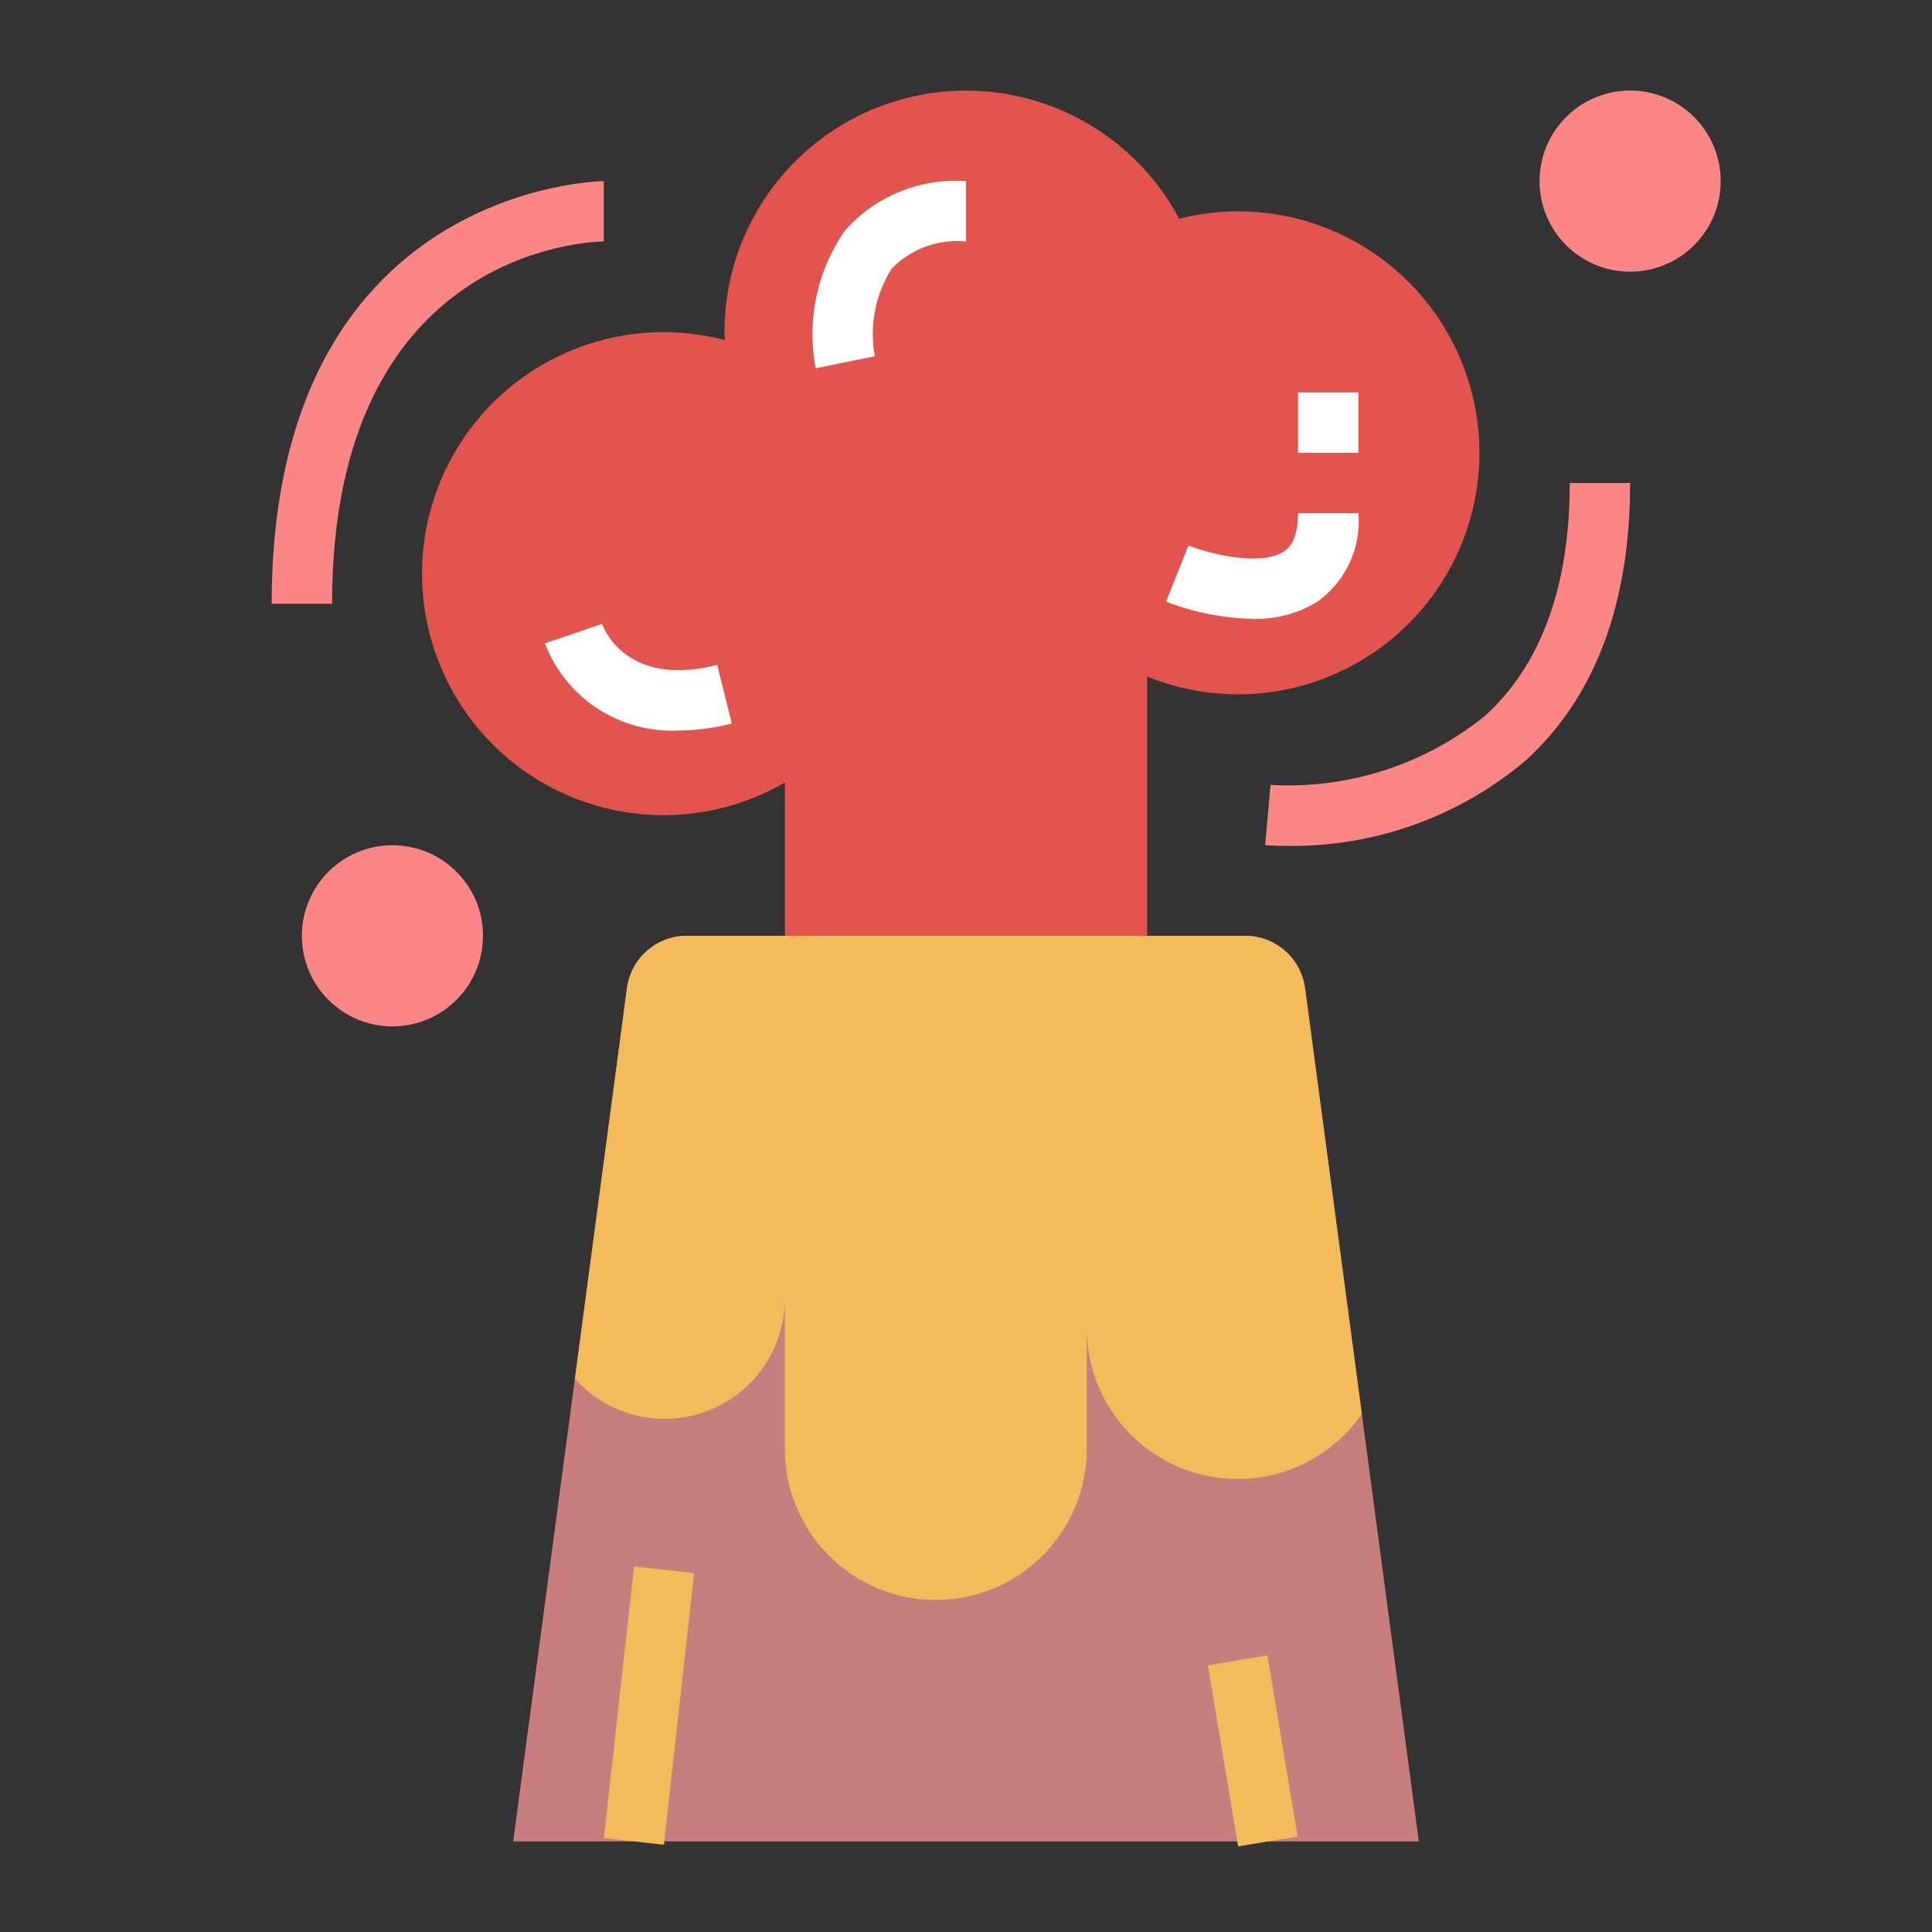 <?xml version="1.0"?>
<svg xmlns="http://www.w3.org/2000/svg" viewBox="0 0 64 64" width="512" height="512"><rect x="0" y="0" width="64" height="64" fill="#333333" stroke="none"/><g id="flat"><path d="M47,61H17l3.769-28.264A2,2,0,0,1,22.751,31h18.5a2,2,0,0,1,1.982,1.736Z" style="fill:#c87e7d"/><path d="M41,7a7.981,7.981,0,0,0-1.937.246A8,8,0,0,0,24,11c0,.09.01.177.013.266A8,8,0,1,0,26,25.921V31H38V22.413A8,8,0,1,0,41,7Z" style="fill:#e4544f"/><path d="M22.466,24.2a4.507,4.507,0,0,1-4.415-2.887l1.894-.644c.078.217.855,2.1,3.812,1.358l.486,1.94A7.317,7.317,0,0,1,22.466,24.2Z" style="fill:#fff"/><path d="M41.486,20.5a8.474,8.474,0,0,1-2.858-.57l.742-1.858c.71.281,2.421.7,3.17.189.113-.078.46-.314.46-1.26h2a3.276,3.276,0,0,1-1.341,2.917A3.839,3.839,0,0,1,41.486,20.5Z" style="fill:#fff"/><path d="M27.02,12.2a6.018,6.018,0,0,1,.971-4.562A4.9,4.9,0,0,1,32,6V8a3.028,3.028,0,0,0-2.462.9,4.054,4.054,0,0,0-.558,2.9Z" style="fill:#fff"/><rect x="43" y="13" width="2" height="2" style="fill:#fff"/><rect x="16.972" y="55.5" width="9.055" height="2" transform="translate(-37.028 71.632) rotate(-83.663)" style="fill:#f3bb59"/><rect x="40.5" y="54.959" width="2" height="6.083" transform="translate(-8.97 7.612) rotate(-9.462)" style="fill:#f3bb59"/><path d="M11,20H9C9,6.16,19.89,6,20,6l0,2C19.636,8,11,8.2,11,20Z" style="fill:#fc8686"/><path d="M42.624,28.021c-.413,0-.67-.021-.714-.025L42.088,26a10.347,10.347,0,0,0,7.121-2.3C51.061,22,52,19.41,52,16h2c0,4-1.163,7.095-3.455,9.188A11.983,11.983,0,0,1,42.624,28.021Z" style="fill:#fc8686"/><circle cx="13" cy="31" r="3" style="fill:#fc8686"/><circle cx="54" cy="6" r="3" style="fill:#fc8686"/><path d="M20.769,32.736,19.044,45.673A3.986,3.986,0,0,0,26,43v5a5,5,0,0,0,10,0V44a5,5,0,0,0,9.112,2.837l-1.881-14.1A2,2,0,0,0,41.249,31h-18.5A2,2,0,0,0,20.769,32.736Z" style="fill:#f3bb59"/></g></svg>
